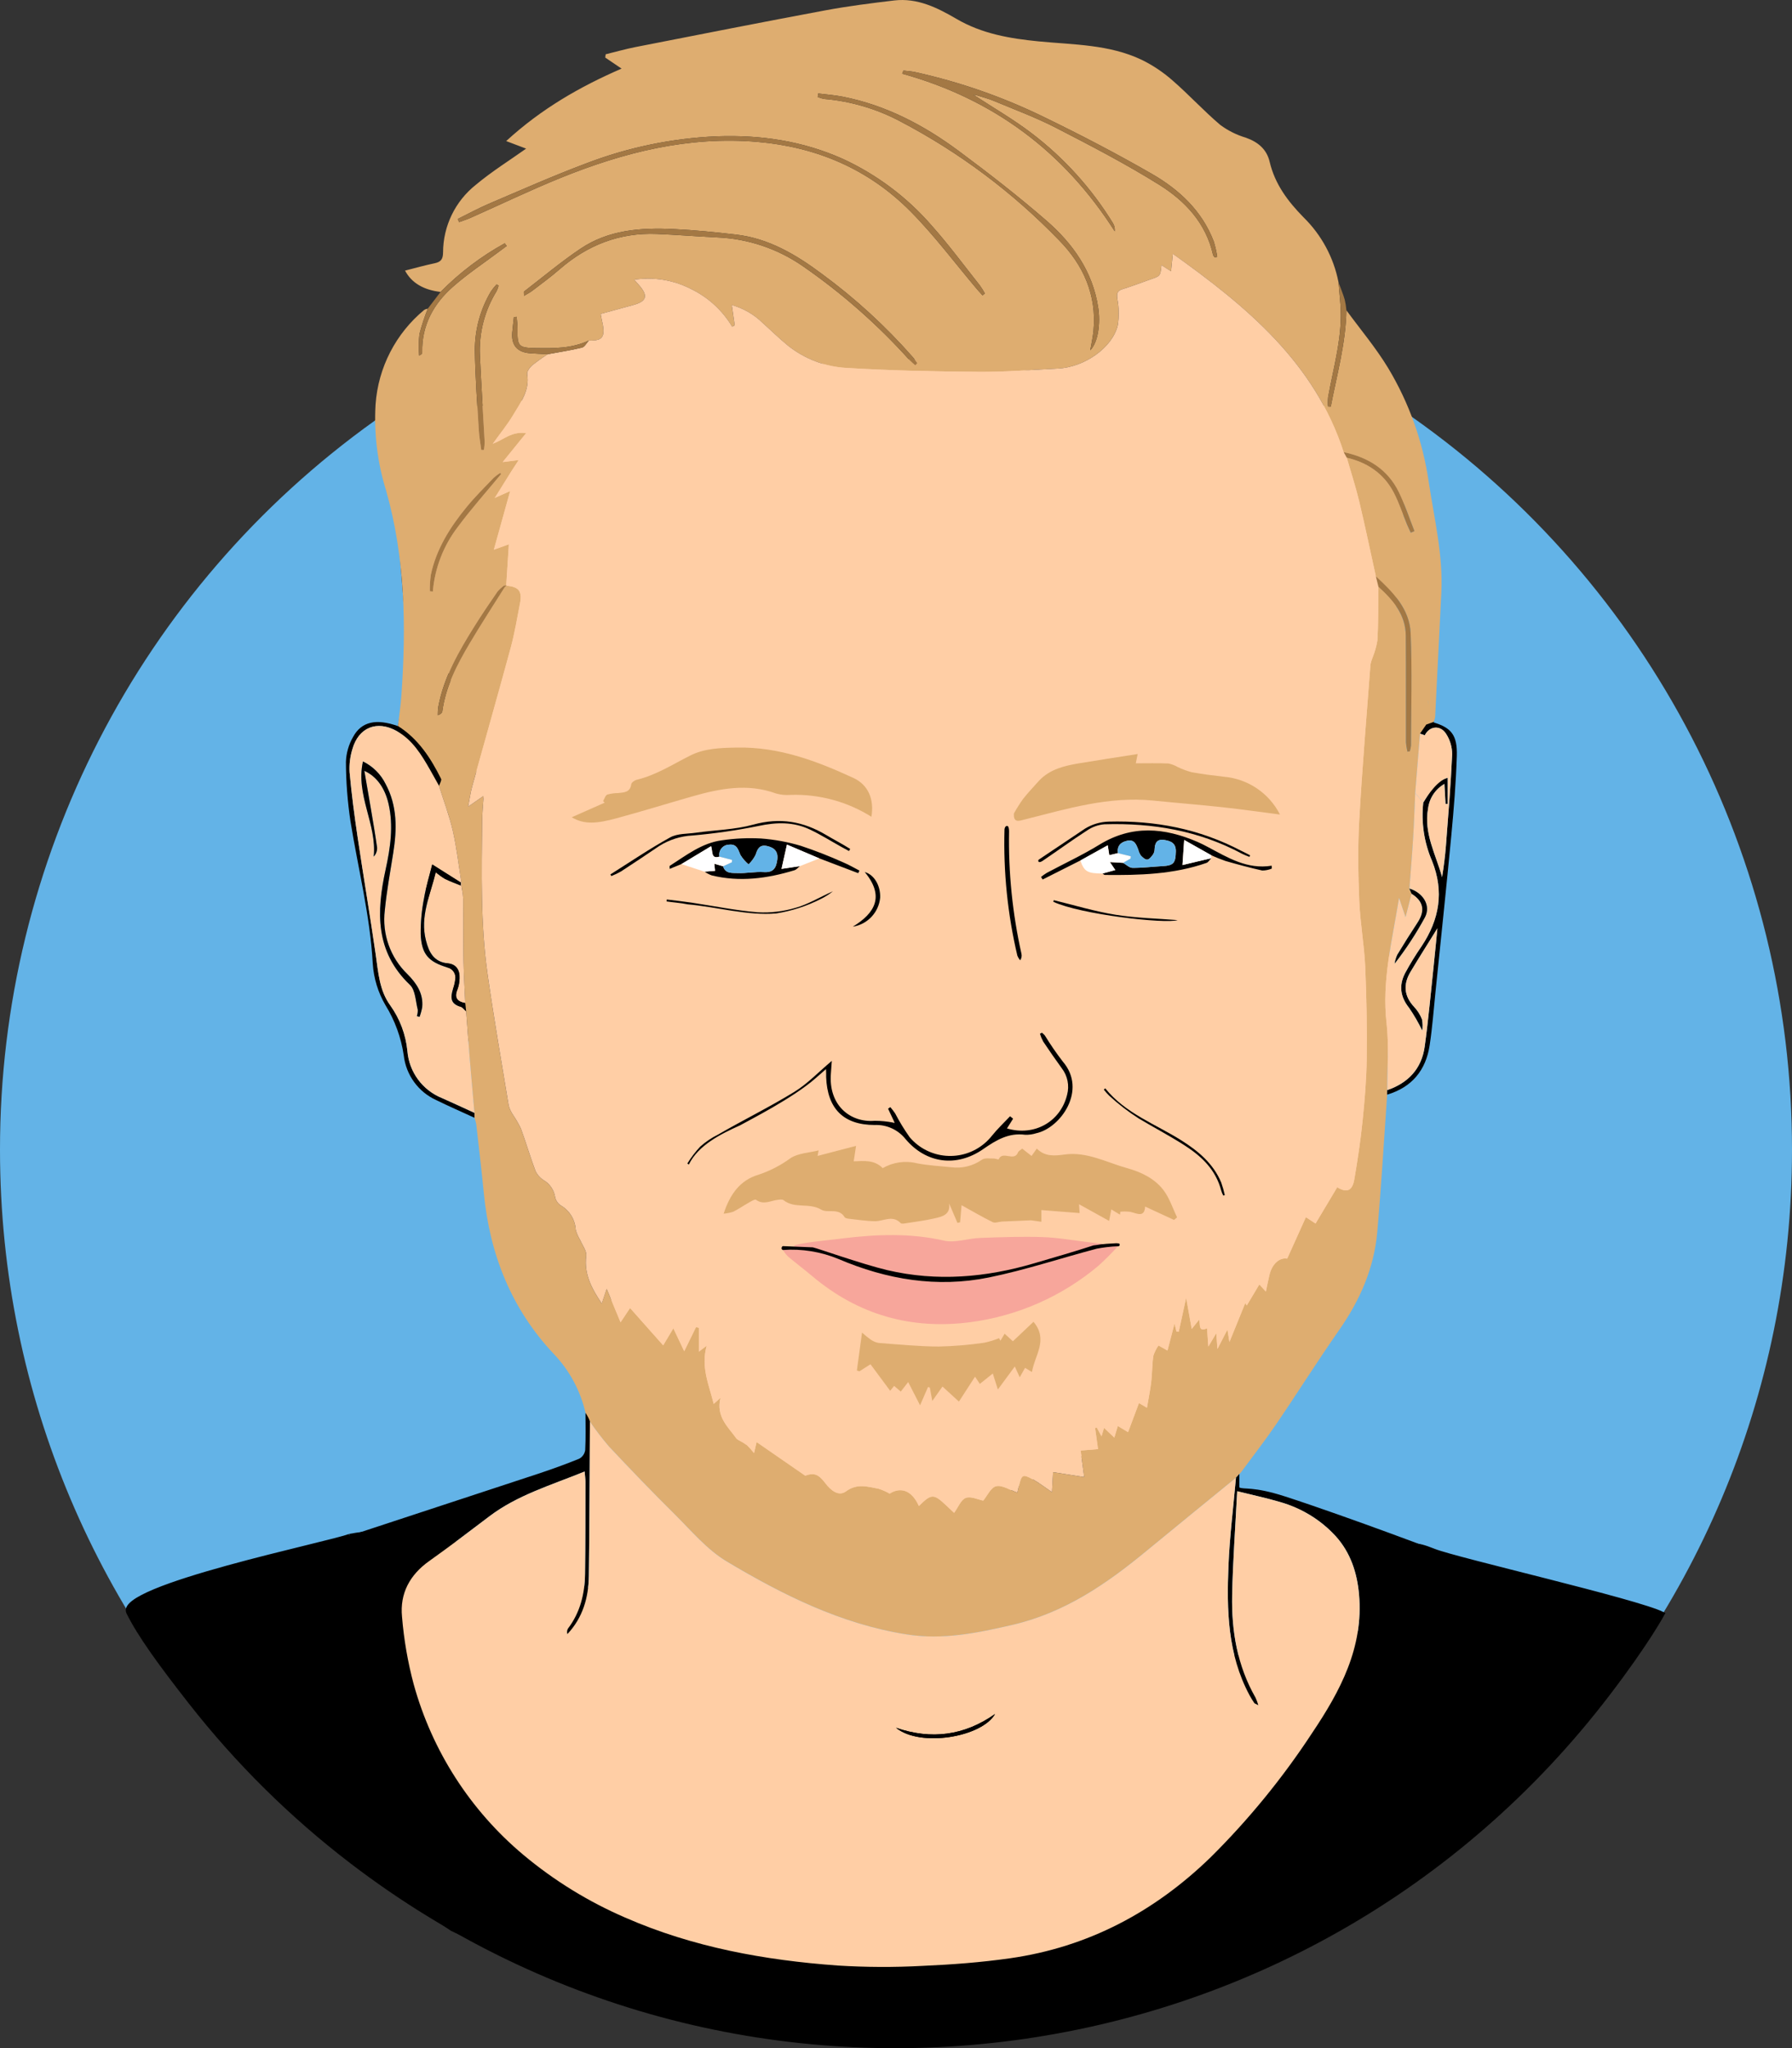 <?xml version="1.0" encoding="UTF-8"?><svg id="a" xmlns="http://www.w3.org/2000/svg" viewBox="0 0 460.052 525.612"><rect x="0" y="0" width="460.052" height="525.612" fill="#333333" stroke="none"/><defs><style>.f{stroke:#000;stroke-miterlimit:10;}.g{fill:#f7a69b;}.h{fill:#fff;}.i{fill:#ffcea5;}.j{fill:#dead70;}.k{fill:#a37844;}.l{fill:#63b3e7;}.m{fill:#4b3f99;}</style></defs><g id="b"><path class="l" d="m0,295.074c-.056-74.284,35.81-144.01,96.273-187.164,3.486,12.585,5.724,25.484,6.68,38.508.927,12.253,2.352,22.702-.789,39.915-3.186,17.459,48.031,217.545,101.604,209.296,46.283-7.126,71.59,21.397,133.121-65.815,2.328-3.3,9.408-10.181,11.149-18.242,12.188-56.427,6.453-210.222,14.432-204.593,61.225,43.059,97.636,113.244,97.582,188.094,0,127.04-102.986,230.026-230.026,230.026C102.986,525.1 0,422.114 0,295.074Z"/></g><g id="c"><path class="f" d="m89.73,394.125c38.725-7.201,60.581,32.785,187.621,32.785,127.04,0,69.178-37.618,90.807-28.966,5.716,2.287,52.098,12.874,58.713,16.206,0,0-3.906,7.329-14.101,20.644-77.181,100.926-221.566,120.176-322.493,42.994-15.474-11.833-29.382-25.584-41.391-40.922-7.657-9.768-13.123-17.281-15.968-23.067-3.201-6.51,52.315-17.792,56.811-19.674"/></g><g id="d"><path class="i" d="m356.143,211.685c0,34.364,3.721,68.649-6.748,92.793-12.731,29.361-19.433,59.949-40.473,59.949-20.324,0-69.263,28.83-69.263,28.83,0,0-78.399,5.939-78.399-29.846,0-38.077-64.986-255.501-64.986-255.501,0,0,113.928-15.891,133.099-15.891,16.85,0,133.099,14.96,133.099,14.96,0,0-6.328,62.019-6.328,104.705Z"/></g><g id="e"><path class="j" d="m363.319,203.473c-.173,3.904-.287,7.594-.513,11.277-.273,4.432-.642,8.858-.97,13.286.183.433.366.867.549,1.3-.476,1.851-.952,3.702-1.547,6.017-.585-1.726-1.026-3.03-1.664-4.914-1.804,11.093-4.449,21.344-3.209,32.108.653,5.665.158,11.463.182,17.201-.009.388-.019.775-.029,1.163-.831,11.756-1.506,23.525-2.541,35.262-.817,9.264-4.45,17.51-9.777,25.134-5.565,7.965-10.735,16.205-16.208,24.236-2.87,4.211-6.018,8.231-9.04,12.338-.136.137-.272.275-.408.412l.037-.038c-.292.322-.584.645-.876.967-7.656,6.255-15.336,12.482-22.963,18.773-10.293,8.49-21.004,15.877-34.451,18.994-9.056,2.099-17.902,3.903-27.162,2.437-16.811-2.662-31.765-10.135-46.12-18.695-5.148-3.07-9.224-8.015-13.579-12.318-5.68-5.612-11.209-11.381-16.68-17.199-1.745-2.042-3.381-4.174-4.902-6.387-.116-.632-.701-.72-.817-1.352-.192-.148.08-.375-.112-.523l-.208-.397c-1.31-5.691-4.134-10.923-8.173-15.14-10.877-11.548-16.382-25.497-17.921-41.156-.584-5.944-1.286-11.878-1.959-17.813-.107-.547-.261-1.083-.459-1.604 0-.42.001-.84.001-1.26-.404-4.66-.825-9.319-1.208-13.981-.33-4.018-.615-8.039-.921-12.058,0,0-1.027-1.449-.672-1.545-.43-.613.446-.581.446-.581-.156-3.584-.392-7.166-.451-10.751-.088-5.353-.025-10.708-.088-16.061-.081-1.108-.235-2.209-.462-3.296l.028-.728c-.718-4.458-1.216-8.966-2.219-13.358-.897-3.927-2.349-7.727-3.557-11.582.185-.604.709-1.377.505-1.788-2.651-5.333-5.851-10.248-11.04-13.521.3-2.605.7-5.202.885-7.815,1.257-17.769.992-35.408-3.958-52.738-2.2-7.119-3.104-14.575-2.669-22.013.671-9.458,5.194-18.225,12.51-24.255.276-.153.577-.255.89-.301-.854,2.138-1.57,4.329-2.145,6.558-.2,1.816-.223,3.648-.07,5.469.65-.252.797-.537.791-.818-.156-6.893,2.885-12.413,7.841-16.795,3.807-3.367,8.094-6.191,12.168-9.255.559-.42,1.122-.835,1.683-1.252l-.51-.68c-6.061,3.346-11.609,7.548-16.47,12.478-4.306-.495-7.438-2.283-9.12-5.472,2.595-.655,5.085-1.368,7.615-1.892,1.622-.336,2.126-1.078,2.144-2.767.014-6.749,3.096-13.126,8.376-17.331,4.18-3.491,8.848-6.398,12.948-9.314-1.169-.443-2.865-1.085-5.121-1.94,9.063-8.307,18.947-13.963,29.62-18.593l-4.191-2.835.109-.839c2.561-.626,5.102-1.355,7.687-1.862,16.198-3.174,32.393-6.374,48.619-9.4,5.871-1.095,11.814-1.844,17.748-2.551,5.971-.711,11.108,1.864,16.035,4.741,6.532,3.814,13.702,5.035,21.058,5.756,8.945.877,18.109.755,26.456,4.731,2.857,1.399,5.514,3.173,7.902,5.275,4.216,3.655,8.005,7.806,12.257,11.414,1.988,1.478,4.22,2.594,6.595,3.297,3.113,1.108,5.343,2.949,6.104,6.178,1.354,5.743,4.654,10.142,8.73,14.286,4.596,4.512,7.716,10.311,8.948,16.633.162,1.87.337,3.74.483,5.611.639,8.175-1.728,15.952-3.148,23.856-.08.84-.087,1.686-.02,2.527l.674.03c1.587-8.233,3.875-16.343,4.041-24.826,3.607,4.935,7.588,9.644,10.738,14.856,5.363,8.93,8.893,18.839,10.386,29.148,1.42,9.445,3.722,18.795,3.243,28.459-.528,10.646-1.057,21.291-1.589,31.937-.085.468-.229.924-.427,1.357.005-.004-.174-.04-.174-.04l-1.309-5.628c-.123.02,1.605,5.649,1.483,5.669.41,2.118.537-1.159-.777.683-.535.775-2.143,1.415-2.679,2.19m-234.996-37.558l.464-.4c3.17.281,4.077,1.397,3.477,4.531-.735,3.839-1.387,7.709-2.408,11.475-3.217,11.871-6.602,23.696-9.887,35.548-.411,1.482-.61,3.023-1.033,5.173l3.991-2.787c-.15,2.38-.374,4.436-.393,6.494-.124,13.177-.451,26.378,1.427,39.467,1.607,11.201,3.548,22.353,5.395,33.519.23.839.598,1.634,1.087,2.353.768,1.124,1.45,2.305,2.04,3.531,1.319,3.589,2.386,7.271,3.729,10.851.455.972,1.173,1.797,2.072,2.382,1.61.928,2.711,2.536,2.994,4.372.18.876.702,1.645,1.451,2.135,2.256,1.306,3.699,3.664,3.835,6.267.261.929.649,1.817,1.154,2.639.567,1.345,1.701,2.782,1.539,4.044-.61,4.755,1.484,8.47,3.997,12.244l1.259-3.773c1.286,3.086,2.373,5.696,3.567,8.563.873-1.311,1.543-2.317,2.438-3.661,2.99,3.369,5.701,6.422,8.501,9.576.95-1.587,1.722-2.875,2.616-4.368l2.788,5.882c1.169-2.391,2.1-4.294,3.031-6.197l.727.199v6.115c.803-.614,1.232-.942,2.01-1.538-1.533,5.511.591,10.027,1.803,14.938l1.733-1.546c-1.19,4.904,1.996,7.452,4.125,10.468.211.207.458.371.731.485.694.354,1.359.763,1.988,1.221.638.626,1.232,1.296,1.776,2.006l.659-2.842c4.209,2.91,8.222,5.683,12.475,8.623,2.295-.795,3.372-.437,5.209,1.98,1.348,1.774,3.365,3.45,5.264,2.047,2.88-2.126,5.559-1.192,8.374-.669.987.311,1.937.732,2.831,1.254,2.457-1.557,5.461-1.34,7.514,3.176,3.206-3.179,3.779-3.194,6.986-.176.791.744,1.579,1.491,2.05,1.935,1.066-1.457,1.764-3.383,3.005-3.842,1.304-.482,3.128.44,4.474.7,1.002-1.199,1.954-3.392,3.326-3.698,1.564-.348,3.502.987,5.421,1.639.187-.767.331-1.371.48-1.973.646-2.611.94-2.819,3.368-1.498,1.76.957,3.353,2.221,5.053,3.371.088-1.616.178-3.258.281-5.139,2.735.428,5.2.814,7.981,1.249-.32-2.424-.596-4.512-.899-6.802,1.562-.128,2.957-.242,4.461-.366-.265-1.9-.51-3.654-.754-5.408l.436-.12c.35.649.699,1.299,1.21,2.247.252-.839.401-1.336.652-2.171.96.911,1.784,1.693,2.638,2.503.268-.898.567-1.897.894-2.991.842.51,1.437.869,2.631,1.592.978-2.611,1.869-4.992,2.799-7.477.427.253.909.537,2.054,1.215.422-2.508.855-4.572,1.097-6.657.257-2.214.219-4.467.543-6.668.301-.95.749-1.847,1.328-2.659.717.406,1.434.811,2.302,1.302.578-2.213,1.144-4.381,1.803-6.907l.507,2.039.58.039c.671-3.067,1.341-6.135,1.902-8.7.393,2.193.873,4.87,1.431,7.987.838-1.045,1.297-1.618,1.934-2.413.257,1.432-.227,3.257,1.993,2.246.114,1.549.212,2.886.343,4.679.78-1.308,1.26-2.114,2.036-3.416.116,1.569.183,2.478.298,4.04,1.007-1.953,1.724-3.345,2.557-4.962.172,1.049.289,1.763.52,3.175,1.514-3.724,2.753-6.773,4.047-9.957.33.46.496.691.413.575.982-1.646,2.034-3.41,3.216-5.391.733.798,1.097,1.193,1.678,1.825.363-1.695.616-3.023.936-4.335.693-2.838,2.641-4.468,4.534-4.107,1.601-3.548,3.178-7.043,4.803-10.644l2.482,1.628c1.909-3.194,3.736-6.251,5.561-9.305,2.469,1.501,3.881.929,4.387-2.011.851-4.947,1.599-9.922,2.112-14.913.545-5.312,1.008-10.655,1.072-15.989.094-7.884-.034-15.769-.382-23.656-.254-5.645-1.297-11.256-1.527-16.901-.28-6.867-.398-13.771-.014-20.627.748-13.373,1.889-26.723,2.891-40.082.104-.545.264-1.077.478-1.589.616-1.498,1.057-3.061,1.315-4.66.234-4.542.189-9.099.253-13.65,3.726,3.387,6.969,7.095,7.013,12.493.074,9.111.011,18.224.039,27.336.063.827.191,1.647.381,2.454l.611-.061c.16-.493.267-1.002.321-1.518.016-9.592.297-19.195-.099-28.771-.259-6.267-4.536-10.621-8.935-14.646-1.417-6.423-2.752-12.865-4.282-19.26-.9-3.761-2.111-7.448-3.183-11.168,5.312,1.245,9.518,4.076,12.06,8.953,1.354,2.599,2.267,5.428,3.393,8.147.299.722.647,1.424.973,2.135l.947-.402c-1.321-3.346-2.432-6.795-4.009-10.016-2.867-5.855-7.904-8.945-14.156-10.243-7.464-22.992-24.858-37.358-43.867-50.915-.18,1.77-.308,3.035-.457,4.5-1.008-.65-1.691-1.091-2.461-1.588-.273,2.804-.278,2.79-2.746,3.644-2.417.836-4.799,1.781-7.242,2.529-1.405.43-1.51,1.118-1.345,2.469.433,2.254.47,4.566.109,6.833-1.389,5.758-8.589,10.754-15.363,11.076-6.693.318-13.39.89-20.081.842-11.332-.082-22.678-.307-33.986-.99-5.568-.269-10.91-2.289-15.263-5.772-2.228-1.81-4.276-3.841-6.42-5.755-2.223-2.194-4.966-3.788-7.973-4.632.28,1.946.517,3.59.754,5.233l-.653.318c-2.515-4.2-6.208-7.57-10.62-9.692-4.48-2.29-9.565-3.116-14.54-2.36.524.587.833.934,1.142,1.28,2.538,2.846,2.131,4.283-1.469,5.25-2.984.801-5.962,1.625-8.279,2.258.282,1.844.911,3.504.675,5.031-.289,1.868-2.15,1.81-3.702,1.793-4.313,2.045-8.91,2.022-13.537,1.943-4.514-.077-4.845-.377-4.775-4.948.016-1.026-.145-2.055-.225-3.082l-.7.075c-.142,1.312-.308,2.623-.422,3.938-.285,3.279,1.288,5.104,4.606,5.341,1.502.108,3.007.165,4.511.245-1.385.877-2.721,1.828-4.003,2.85-.637.555-1.393,1.595-1.282,2.285.674,4.162-1.677,7.244-3.577,10.429-1.523,2.552-3.43,4.874-5.166,7.299l-.07.215.124-.162c2.59-.949,4.753-3.201,8.414-2.658-2.178,2.689-4.101,5.063-6.025,7.438l-.114.106.093-.126c1.177-.146,2.354-.291,4.134-.512-.901,1.387-1.454,2.214-1.983,3.058-1.369,2.185-2.732,4.373-4.089,6.566l-.077.202.119-.159c1.18-.525,2.36-1.05,3.847-1.712-1.42,5.103-2.743,9.857-4.188,15.048,1.638-.588,2.681-.963,3.852-1.383-.242,3.773-.46,7.164-.677,10.556l-.576.038c-.616.45-1.179.969-1.678,1.547-1.991,2.894-3.976,5.796-5.837,8.774-4.072,6.512-7.932,13.134-9.352,20.839-.086.7-.128,1.406-.124,2.111.763-.269,1.113-.621,1.166-1.013.861-6.407,3.799-11.992,7.015-17.429,2.879-4.868,5.978-9.606,8.98-14.402ZM250.558,24.401c1.518.486,3.082.863,4.547,1.476,5.38,2.252,10.881,4.286,16.054,6.95,8.944,4.605,17.902,9.26,26.427,14.579,6.656,4.152,12.011,9.838,13.828,17.977.056.251.3.459.456.688l.628-.182c-.203-1.327-.502-2.638-.896-3.922-3.007-7.86-8.88-13.311-15.894-17.346-9.064-5.215-18.363-10.062-27.775-14.623-10.5-5.121-21.571-8.979-32.98-11.492-.989-.216-2.015-.263-3.024-.389l-.309.794c23.39,6.492,41.523,20.004,54.564,40.449.075-.731-.091-1.467-.471-2.096-5.494-8.952-12.607-16.802-20.974-23.151-4.557-3.469-9.561-6.35-14.363-9.497l-.513-.314.695.1Zm-133.045,31.795l.347.8c.97-.355,1.964-.657,2.906-1.075,7.742-3.437,15.382-7.126,23.23-10.301,16.144-6.53,32.73-10.724,50.418-9.211,15.277,1.307,28.568,6.998,39.316,17.819,6.166,6.208,11.434,13.309,17.109,20.005.451.532.928,1.042,1.394,1.563l.609-.487c-.392-.718-.826-1.412-1.3-2.079-4.075-5.125-7.966-10.417-12.319-15.296-6.309-7.277-14.096-13.126-22.843-17.157-10.243-4.587-21-6.193-32.204-5.805-11.595.48-23.034,2.853-33.863,7.027-8.372,3.141-16.56,6.78-24.792,10.286-2.73,1.162-5.342,2.599-8.008,3.91Zm117.465,37.56l.531-.563c-.369-.491-.711-1.006-1.112-1.47-7.013-7.994-14.879-15.196-23.458-21.48-6.606-4.92-13.591-9.068-21.972-10.043-5.305-.617-10.632-1.152-15.964-1.413-8.398-.412-16.733.171-23.964,5.031-5.025,3.377-9.686,7.294-14.494,10.991-.105.081-.013.419-.013,1.107.859-.52,1.529-.846,2.108-1.29,2.343-1.799,4.745-3.534,6.968-5.474,7.183-6.268,15.454-9.498,25.022-9.112,5.18.209,10.35.641,15.528.886,7.868.331,15.48,2.889,21.951,7.377,10.068,6.957,19.283,15.073,27.457,24.181.448.448.92.873,1.412,1.273v-0Zm44.92-3.857c2.064-2.149,2.647-6.943,2.04-10.95-1.407-9.291-6.534-16.469-13.348-22.374-7.231-6.267-14.813-12.157-22.503-17.858-8.927-6.618-18.67-11.727-29.719-13.9-2.076-.408-4.203-.56-6.306-.829l-.136.902c.528.227,1.08.395,1.646.499,6.868.583,13.546,2.556,19.629,5.798,15.099,7.917,28.833,18.2,40.681,30.459,6.206,6.3,9.709,14.036,8.845,23.213-.159,1.691-.547,3.361-.829,5.04v-0Zm-156.352,25.585l.689-.006c.116-.691.18-1.39.192-2.09-.398-7.407-.9-14.808-1.224-22.218-.262-5.792,1.232-11.527,4.286-16.455.219-.454.392-.929.517-1.418l-.511-.317c-.54.571-1.033,1.184-1.474,1.835-2.705,4.567-4.126,9.779-4.114,15.087.089,6.854.62,13.704,1.016,20.553.097,1.683.41,3.353.623,5.03Zm5.087,6.181l-.189-.324c-.607.375-1.179.802-1.712,1.276-2.311,2.421-4.708,4.779-6.831,7.359-4.29,5.213-7.901,10.843-9.311,17.587-.188,1.378-.271,2.769-.248,4.16l.78.091c.496-5.985,2.693-11.703,6.331-16.48,3.49-4.731,7.436-9.126,11.181-13.668Z"/><path d="m368.158,397.945c.079.757.254,1.501.52,2.214,3.337,6.558,4.598,13.977,3.616,21.269-1.152,10.121-4.994,19.748-11.126,27.881-5.835,7.826-11.944,15.456-18.139,23.003-7.982,9.724-16.375,19.052-26.151,27.089-9.354,7.771-20.049,13.767-31.559,17.692-8.601,2.989-17.535,4.914-26.604,5.73-8.135.679-20.454,3.185-28.688,2.277,0,0-13.089-.12-21.38-.981-7.162-.744-14.476-1.747-21.561-3.021-9.178-1.651-45.634-13.672-45.634-13.672l-25.713-11.955-21.01-14.349c-8.099-10.765-10.085-25.777-10.789-39.134-.256-4.833-.247-9.676.026-14.509.257-4.751.803-9.482,1.635-14.166,1.163-6.434,2.734-12.795,4.13-19.187,16.109-5.292,32.217-10.589,48.323-15.891,3.59-1.187,7.155-2.471,10.654-3.9.82-.451,1.385-1.258,1.529-2.183.173-3.191.074-6.396.076-9.596l.163.278c.208.306.396.625.56.956.179.328.318.677.414,1.038-.082,13.194-.099,26.389-.276,39.582-.075,5.558-1.547,10.722-5.512,14.935-.151-.465-.101-.972.139-1.398,3.169-4.164,4.325-8.971,4.394-14.069.106-7.837.089-15.676.106-23.514.002-.816-.123-1.633-.211-2.736-8.627,3.521-17.259,6.029-24.514,11.545-5.093,3.872-10.196,7.736-15.409,11.442-4.97,3.533-7.542,8.312-6.957,14.276.475,5.85,1.477,11.646,2.993,17.317,4.727,17.125,14.556,32.405,28.178,43.808,7.898,6.602,16.711,12.025,26.164,16.1,17.374,7.599,35.763,10.925,54.527,12.286,7.224.447,14.468.478,21.696.091,7.539-.326,15.101-.891,22.567-1.958,20.009-2.859,37.012-11.882,51.465-25.908,9.778-9.695,18.512-20.388,26.06-31.905,7.196-10.715,13.235-21.914,12.041-35.528-.49-5.59-2.195-10.756-5.957-14.933-2.631-2.906-5.814-5.258-9.365-6.92-1.626-.768-3.31-1.407-5.036-1.913-3.478-1.025-7.036-1.776-10.929-2.743-.471,9.35-1.111,17.992-1.288,26.644-.188,9.22,1.321,18.158,5.997,26.325.286.628.528,1.274.724,1.936-.665-.349-.94-.403-1.049-.567-.443-.663-.866-1.344-1.242-2.046-5.6-10.445-5.849-21.808-5.375-33.198.314-7.532,1.262-15.038,1.926-22.556.292-.322.584-.645.876-.967v3.457c1.129.583,3.526-.339,11.694,2.301,16.102,5.206,42.701,15.294,42.701,15.294"/><path d="m365.387,205.973c.403-.663.806-1.327,1.21-1.99,1.181-1.99,2.526-3.778,5.062-4.368v6.704l-.549-.003c-.091-1.623-.183-3.246-.289-5.14-2.311,1.32-3.865,3.651-4.197,6.291-1.165,6.363,2.013,11.828,3.594,17.627.443-2.727.79-5.419.996-8.121.592-7.789,1.246-15.578,1.594-23.379.005-1.898-.55-3.755-1.597-5.338-1.508-2.298-4.288-1.912-5.431.439l-1.224-.435c.535-.775,1.07-1.55,1.606-2.326.559-.197,1.118-.393,1.677-.588.838-.293.178.036.174.04,4.588,1.366,6.161,3.266,5.987,8.661-.218,6.781-.768,13.56-1.407,20.317-1.266,13.365-2.686,26.716-4.055,40.071-.472,4.61-.815,9.242-1.51,13.819-.976,6.418-4.569,10.767-10.907,12.656.01-.388.019-.775.029-1.163,5.39-1.84,8.824-5.511,9.607-11.165.964-6.955,1.579-13.959,2.327-20.944.322-3.003.6-6.011.938-9.417-2.479,4.002-4.746,7.561-6.909,11.182-1.903,3.185-1.688,6.185.931,8.986.874.93,1.562,2.018,2.026,3.207.182.954.203,1.932.062,2.894-.973-2.026-2.1-3.975-3.371-5.829-2.285-2.842-2.655-5.794-1.043-8.915,1.287-2.388,2.706-4.703,4.25-6.934,4.565-6.841,5.812-14.015,2.691-21.838-2.046-4.719-2.828-9.889-2.269-15.002Z"/><path d="m102.164,186.333c5.188,3.273,8.389,8.188,11.04,13.521.204.411-.32,1.183-.505,1.788-.776-1.386-1.544-2.777-2.331-4.156-2.189-3.834-4.487-7.598-8.48-9.858-5.081-2.875-9.846-.979-11.422,4.641-.589,1.907-.832,3.904-.719,5.897.509,5.555,1.235,11.095,2.055,16.614,1.498,10.089,3.199,20.148,4.665,30.242.656,4.515.92,9.13,3.715,12.966,2.476,3.455,3.997,7.501,4.41,11.731.433,5.403,3.897,10.092,8.934,12.094,2.774,1.222,5.519,2.512,8.276,3.771-0.0.42-.001.84-.001,1.26-3.26-1.501-6.55-2.944-9.775-4.517-4.626-2.09-7.808-6.462-8.375-11.507-.674-4.571-2.275-8.956-4.705-12.886-1.887-3.235-2.999-6.863-3.247-10.6-.684-12.428-3.769-24.426-5.732-36.622-.756-5.041-1.143-10.13-1.158-15.227.083-2.228.705-4.402,1.814-6.336,2.143-4,5.988-4.796,11.542-2.815Z"/><path class="k" d="m113.108,74.914c4.862-4.929,10.409-9.132,16.47-12.478l.51.68c-.561.417-1.124.832-1.683,1.252-4.074,3.064-8.361,5.889-12.168,9.255-4.956,4.382-7.997,9.902-7.841,16.795.006.281-.141.566-.791.818-.153-1.821-.129-3.652.07-5.469.574-2.23,1.291-4.42,2.145-6.558,1.096-1.432,2.191-2.865,3.287-4.297Z"/><path class="k" d="m345.66,79.629c-.166,8.483-2.454,16.593-4.041,24.826l-.674-.03c-.067-.841-.06-1.687.02-2.527,1.42-7.904,3.787-15.681,3.148-23.856-.146-1.871-.321-3.741-.483-5.611.536,1.472,1.134,2.926,1.585,4.424.213.913.362,1.841.446,2.775Z"/><path class="m" d="m318.145,378.293c.136-.137.272-.275.408-.412-.136.137-.272.275-.408.412Z"/><path class="i" d="m129.047,118.592c1.923-2.374,3.846-4.749,6.024-7.438-3.661-.542-5.825,1.709-8.414,2.658l-.124.162.069-.216c1.737-2.424,3.644-4.747,5.167-7.298,1.901-3.185,4.252-6.267,3.577-10.429-.112-.689.645-1.729,1.282-2.285,1.282-1.022,2.618-1.973,4.003-2.85,2.932-.541,5.886-.987,8.779-1.69.694-.169,1.181-1.192,1.763-1.823,1.552.017,3.414.075,3.702-1.793.236-1.527-.392-3.187-.675-5.031,2.317-.633,5.295-1.457,8.279-2.258,3.6-.966,4.007-2.403,1.469-5.25-.309-.347-.618-.693-1.142-1.28,4.974-.756,10.06.07,14.54,2.36,4.412,2.121,8.105,5.491,10.62,9.692l.653-.318c-.237-1.643-.473-3.287-.754-5.233,3.007.844,5.75,2.438,7.973,4.632,2.144,1.914,4.192,3.945,6.42,5.755,4.353,3.483,9.694,5.503,15.263,5.772,11.309.683,22.654.908,33.986.99,6.691.048,13.388-.524,20.081-.842,6.774-.322,13.973-5.318,15.363-11.076.361-2.267.324-4.579-.109-6.833-.165-1.351-.06-2.039,1.345-2.469,2.443-.747,4.825-1.693,7.242-2.529,2.468-.854,2.472-.84,2.746-3.644.77.497,1.454.938,2.461,1.588.149-1.465.277-2.73.457-4.5,19.009,13.558,36.403,27.923,43.867,50.916.264.476.528.951.792,1.426,1.071,3.72,2.283,7.407,3.183,11.168,1.531,6.395,2.865,12.838,4.282,19.26.223.904.445,1.808.668,2.712-.064,4.551-.019,9.108-.253,13.65-.258,1.599-.7,3.162-1.315,4.66-.214.512-.374,1.044-.478,1.589-1.001,13.358-2.143,26.709-2.891,40.082-.384,6.856-.266,13.76.014,20.627.23,5.645,1.272,11.256,1.527,16.901.355,7.876.482,15.761.382,23.656-.063,5.335-.526,10.677-1.072,15.989-.512,4.992-1.261,9.966-2.112,14.913-.505,2.94-1.918,3.512-4.387,2.011-1.825,3.054-3.652,6.111-5.561,9.305l-2.482-1.628c-1.625,3.601-3.202,7.096-4.803,10.644-1.893-.361-3.841,1.269-4.534,4.107-.32,1.312-.573,2.64-.936,4.335-.581-.632-.944-1.027-1.678-1.825-1.182,1.982-2.234,3.745-3.216,5.391.083.116-.082-.114-.413-.575-1.294,3.183-2.534,6.233-4.047,9.957-.231-1.412-.348-2.126-.52-3.175-.833,1.617-1.55,3.008-2.557,4.962-.115-1.562-.182-2.471-.298-4.04-.776,1.302-1.257,2.108-2.036,3.416-.131-1.793-.229-3.13-.343-4.679-2.22,1.011-1.736-.814-1.993-2.246-.637.795-1.096,1.368-1.934,2.413-.559-3.117-1.038-5.794-1.431-7.987-.561,2.565-1.232,5.632-1.902,8.7l-.58-.039-.507-2.039c-.659,2.526-1.226,4.695-1.803,6.907-.868-.491-1.585-.897-2.302-1.302-.579.811-1.027,1.708-1.328,2.659-.323,2.202-.285,4.454-.543,6.668-.242,2.086-.675,4.149-1.097,6.657-1.145-.677-1.627-.962-2.054-1.215-.93,2.485-1.822,4.866-2.799,7.477-1.194-.722-1.789-1.082-2.631-1.592-.327,1.094-.625,2.094-.894,2.991-.854-.811-1.678-1.592-2.638-2.503-.251.835-.4,1.332-.652,2.171-.51-.948-.86-1.598-1.21-2.247l-.436.12c.245,1.754.489,3.509.754,5.408-1.503.123-2.899.238-4.461.366.303,2.29.578,4.378.899,6.802-2.781-.435-5.246-.821-7.981-1.249-.103,1.881-.192,3.524-.281,5.139-1.7-1.149-3.293-2.414-5.053-3.371-2.428-1.32-2.722-1.113-3.368,1.498-.149.602-.294,1.206-.48,1.973-1.919-.652-3.857-1.987-5.421-1.639-1.372.306-2.324,2.499-3.326,3.698-1.346-.26-3.17-1.182-4.474-.7-1.241.459-1.939,2.385-3.005,3.842-.47-.444-1.259-1.191-2.05-1.935-3.207-3.018-3.781-3.003-6.986.176-2.054-4.516-5.057-4.733-7.514-3.176-.894-.522-1.844-.943-2.831-1.254-2.815-.523-5.494-1.457-8.374.669-1.899,1.402-3.917-.273-5.264-2.047-1.836-2.417-2.913-2.774-5.209-1.98-4.253-2.94-8.266-5.713-12.475-8.623l-.659,2.842c-.544-.709-1.137-1.38-1.776-2.006-.63-.458-1.295-.867-1.988-1.221-.272-.114-.52-.278-.731-.485-2.129-3.017-5.315-5.565-4.125-10.468l-1.733,1.546c-1.212-4.911-3.335-9.426-1.803-14.938-.778.595-1.207.924-2.01,1.538v-6.115l-.727-.199c-.931,1.903-1.861,3.805-3.031,6.197l-2.788-5.882c-.894,1.493-1.665,2.781-2.616,4.368-2.801-3.155-5.511-6.208-8.501-9.576-.895,1.344-1.565,2.35-2.438,3.661-1.194-2.867-2.281-5.477-3.567-8.563l-1.259,3.773c-2.513-3.775-4.606-7.489-3.997-12.244.162-1.263-.972-2.699-1.539-4.044-.504-.822-.893-1.71-1.154-2.639-.136-2.603-1.579-4.961-3.835-6.267-.749-.49-1.271-1.258-1.451-2.135-.283-1.836-1.384-3.445-2.994-4.372-.9-.585-1.617-1.41-2.072-2.382-1.343-3.579-2.41-7.262-3.729-10.851-.59-1.227-1.272-2.407-2.04-3.531-.489-.719-.857-1.514-1.087-2.353-1.847-11.165-3.788-22.318-5.395-33.519-1.878-13.089-1.551-26.29-1.427-39.467.019-2.058.244-4.114.393-6.494l-3.991,2.787c.422-2.15.622-3.691,1.033-5.173,3.285-11.852,6.67-23.678,9.887-35.548,1.021-3.766,1.673-7.636,2.408-11.475.6-3.134-.307-4.25-3.477-4.532l-.058-.066c.218-3.391.436-6.782.678-10.555-1.171.421-2.214.795-3.852,1.383,1.445-5.192,2.768-9.945,4.188-15.048-1.488.662-2.668,1.187-3.847,1.712l-.119.159.076-.202c1.363-2.189,2.726-4.377,4.09-6.565.528-.843,1.082-1.671,1.983-3.058m41.773,103.685l5.94,1.949c.571.388,1.187.707,1.834.949,7.209,1.766,14.269.807,21.24-1.313.527-.16.938-.698,1.403-1.061l5.011-1.982c3.32,1.262,6.641,2.524,9.961,3.786l.317-.659c-1.362-.699-2.683-1.494-4.093-2.078-3.567-1.609-7.215-3.034-10.927-4.27-3.34-1.002-6.779-1.635-10.256-1.89-3.354-.182-6.717-.027-10.04.463-5.146.68-9.175,3.871-13.395,6.566-.07.044-.009.293-.009.764,1.073-.435,2.043-.829,3.014-1.224l-0-0Zm108.132,2.421c.196.127.39.363.587.365,8.825.094,17.616-.135,26.075-3.086.492-.172.826-.795,1.233-1.209l-.029-.783c1.209.568,2.448,1.069,3.712,1.501,3.114.895,6.247,1.74,9.409,2.443.841-.004,1.673-.172,2.449-.495l-.017-.743c-6.312,1.029-11.307-2.103-16.435-4.822-.846-.449-1.701-.888-2.579-1.268-8.51-3.68-16.87-4.43-25.221.694-4.35,2.67-9.012,4.832-13.522,7.243-.512.314-1.003.661-1.47,1.039l.413.66c3.227-1.626,6.454-3.253,9.682-4.879.993,2.846,1.819,3.329,5.714,3.342l-0-0Zm-106.604,74.412l29.513-54.613c3.282.003,24.349,45.795,26.497,48.341,5.313,6.297,13.133,7.308,19.94,2.579,3.293-2.287,6.544-4.259,10.789-3.677.961.028,1.921-.105,2.838-.395,6.238-1.347,13.127-11.046,6.823-18.378-1.655-2.148-3.193-4.382-4.61-6.693-.226-.268-.478-.512-.753-.729l-.516.273c.208.685.483,1.347.823,1.977,1.554,2.322,3.14,4.624,4.785,6.882,1.489,1.931,1.993,4.446,1.364,6.802-1.68,6.901-8.406,10.722-15.437,8.633.537-.855,1.054-1.679,1.572-2.502l-.779-.623c-1.553,1.655-3.221,3.218-4.64,4.981-4.666,5.926-13.254,6.948-19.18,2.282-.71-.559-1.363-1.188-1.949-1.876-1.382-1.951-2.629-3.994-3.731-6.115-.384-.56-.798-1.099-1.241-1.615l-.577.406c.521,1.105,1.042,2.209,1.563,3.314-.086.08-.168.162-.248.247-1.565-.303-3.154-.458-4.748-.465-6.246.53-11.946-3.96-11.24-12.241.081-.954.139-1.91.226-3.129-3.442,2.893-6.243,5.874-9.606,7.941-6.374,3.918-13.124,7.219-19.604,10.973m25.361-14.035l-15.3,44.898c2.2-.414,4.399-.827,6.599-1.241.369.596.801,1.15,1.289,1.653,2.075,1.739,4.24,3.371,6.312,5.113,11.783,9.904,25.363,13.732,40.541,11.753,12.106-1.59,23.505-6.61,32.852-14.467,1.754-1.584,3.426-3.255,5.01-5.009m-6.28-.602c-.422-.198-.864-.35-1.318-.454-3.95-.477-7.895-1.182-11.858-1.309-5.333-.171-10.683.029-16.02.228-3.075.115-6.318,1.334-9.173.683-9.3-2.121-18.517-1.554-27.794-.35m48.562-107.736c10.809-2.727,21.536-5.992,32.92-4.842,5.944.6,11.902,1.068,17.841,1.714,4.947.538,9.875,1.248,14.724,1.87-2.793-5.489-8.215-9.152-14.35-9.694-2.769-.317-5.541-.663-8.282-1.159-1.214-.318-2.394-.75-3.527-1.29-.756-.438-1.575-.759-2.427-.952-2.765-.121-5.539-.046-8.428-.046.089-.441.217-1.072.484-2.386-5.316.838-10.253,1.577-15.174,2.405-3.725.627-7.369,1.512-10.119,4.409m-5.602,44.913c.179.44.426.849.73,1.213.337-.487.457-1.093.329-1.672-2.357-10.53-3.422-21.307-3.172-32.095m-48.91,82.549c-2.432.617-5.233.679-7.205,1.99-2.493,1.822-5.252,3.248-8.18,4.23-4.77,1.403-7.343,4.987-8.995,10.009.846-.068,1.682-.236,2.488-.502,1.35-.68,2.6-1.554,3.922-2.295.612-.343,1.603-.98,1.896-.766,1.972,1.444,3.829.18,5.725-.003.453-.044,1.064-.133,1.356.103,2.821,2.279,6.571.567,9.666,2.43,1.637.986,4.524-.569,6.025,1.956.155.26.72.343,1.108.386,2.212.243,4.426.598,6.642.624,2.225.026,4.541-1.683,6.637.498.198.206.781.114,1.169.053,2.508-.395,5.038-.701,7.506-1.272,1.941-.449,4.145-.911,3.755-3.827.711,1.663,1.423,3.325,2.134,4.988l.678-.168c.122-1.421.244-2.842.376-4.377,2.826,1.563,5.355,3.053,7.981,4.345.607.299,1.546-.076,2.331-.142l.055-.227c1.513.336,2.804-2.39,4.334-2.274.499.038,1.284,2.518,1.821,2.049l.127-.129c.387.087.771.195,1.162.255.888.137,1.78.251,2.67.374v-3c3.134.245,6.439.504,9.829.769-.032-.462-.091-1.327-.156-2.271l7.723,4.278c.263-1.373.401-2.096.564-2.948.89.537,1.561.941,2.232,1.346l.09-.754c.847-.084,1.7-.073,2.544.032,1.748.409,3.661,1.553,3.817-1.352,2.559,1.183,4.991,2.306,7.423,3.43l.784-.665c-1.149-2.363-1.956-4.99-3.527-7.026-2.291-2.97-5.687-4.593-9.298-5.597-5.27-1.466-10.304-4.276-15.986-3.51-2.656.358-5.057.611-7.209-1.507l-1.346,1.887-2.4-1.888c-.422.372-.934.61-1.083.99-.977,2.495-3.987-.626-4.983,1.812-.358-.103-.721-.186-1.089-.249-1.075.03-2.416-.244-3.171.287-2.31,1.629-5.152,2.322-7.952,1.938-2.93-.311-5.897-.444-8.776-1.014-2.972-.727-6.109-.281-8.76,1.246-2.185-2.207-4.821-1.831-7.439-1.749.188-1.25.353-2.34.597-3.96-3.64.95-6.734,1.758-9.871,2.577.067-.364.163-.886.259-1.408m13.554-85.627c.766-4.524-.84-8.219-4.621-9.962-9.467-4.366-19.064-7.993-29.847-7.797-4.244.077-8.319.175-12.056,2.054-4.504,2.266-8.757,5.026-13.75,6.22-.545.13-1.33.712-1.39,1.165-.279,2.103-1.846,2.056-3.321,2.235-.949.005-1.894.135-2.809.387-.506.213-.732,1.092-1.084,1.672l.401.412c-2.73,1.21-5.46,2.419-8.456,3.746,3.247,1.949,6.563,1.593,11.521.251,6.473-1.752,12.884-3.734,19.332-5.579,7.136-2.042,14.288-3.459,21.622-.77,1.231.342,2.513.46,3.786.35,7.295-.22,14.491,1.734,20.672,5.615l0.0 0Zm-3.726,142.097l.656.214c.854-.546,1.708-1.092,2.836-1.814l5.05,6.813c.322-.396.686-.844,1.021-1.256.634.542,1.151.984,1.706,1.458.668-.86,1.219-1.57,1.901-2.448,1.047,2.049,1.952,3.819,3.048,5.964.844-1.936,1.446-3.316,2.048-4.697l.46.148c.19,1.03.38,2.06.634,3.441,1.059-1.496,1.856-2.623,2.618-3.701l4.217,3.86,4.136-6.39c.502.755.852,1.28,1.23,1.849,1.171-.936,2.198-1.756,3.331-2.661.437,1.375.781,2.461,1.302,4.101,1.609-2.184,2.884-3.916,4.348-5.903l1.263,2.762c.539-.951.95-1.675,1.371-2.418.634.384,1.108.67,1.77,1.071.707-4.35,4.278-8.244.395-12.886l-5.291,4.997-2.118-1.938c-.373.619-.729,1.21-1.085,1.801l-.351-.655c-1.25.513-2.546.908-3.87,1.18-3.869.555-7.768.877-11.676.965-5.127-.032-10.252-.536-15.372-.921-.76-.143-1.478-.455-2.101-.911-.754-.54-1.474-1.126-2.157-1.753-.496,3.649-.908,6.689-1.321,9.729Zm-48.077-137.194l40.486-.731-55.44,11.044c.852-.338,1.68-.733,2.478-1.184,3.284-2.138,6.547-4.309,9.788-6.512,2.568-1.625,5.512-2.56,8.547-2.712,5.713-.499,11.393-1.319,17.014-2.456,4.56-.967,8.897-1.079,13.105.906,2.809,1.325,5.456,2.993,8.177,4.505.627.349,1.261.686,1.892,1.029m49.699,2.531c3.835-2.592,7.574-5.331,11.465-7.834,1.306-.888,2.82-1.425,4.394-1.556,12.407-.388,24.331,1.641,35.399,7.587.601.288,1.217.546,1.844.772m-106.92,8.824c-3.682,1.681-6.499,3.393-9.555,4.244-3.142.942-6.424,1.335-9.7,1.162-5.703-.455-11.347-1.636-17.021-2.481-2.119-.316-4.252-.541-6.378-.808m120.895,56.737c3.754,2.408,7.817,4.334,11.577,6.734m-17.291-59.56c-5.344-.856-10.568-2.461-15.844-3.737m-51.591,6.804c3.779-.581,6.679-3.659,7.035-7.466.105-2.977-1.46-5.856-3.967-6.561,5.089,6.125,2.794,10.469-3.068,14.027Z"/><path class="i" d="m317.306,379.223c-.664,7.518-1.613,15.023-1.926,22.555-.474,11.39-.226,22.753,5.375,33.198.377.703.799,1.384,1.242,2.046.109.164.384.217,1.049.567-.197-.661-.438-1.308-.724-1.936-4.676-8.167-6.185-17.104-5.997-26.325.177-8.652.816-17.294,1.288-26.644,3.893.966,7.451,1.718,10.929,2.743,5.531,1.541,10.52,4.601,14.401,8.833,3.762,4.177,5.467,9.342,5.957,14.933,1.194,13.614-4.845,24.812-12.041,35.528-7.547,11.517-16.281,22.21-26.06,31.905-14.453,14.026-31.456,23.05-51.465,25.908-7.466,1.066-15.028,1.632-22.567,1.958-7.228.387-14.471.357-21.696-.091-18.764-1.36-37.153-4.687-54.527-12.286-9.453-4.075-18.267-9.498-26.164-16.1-13.623-11.403-23.451-26.683-28.178-43.808-1.516-5.671-2.517-11.466-2.993-17.317-.586-5.964,1.987-10.743,6.957-14.276,5.213-3.706,10.316-7.57,15.409-11.442,7.256-5.517,15.888-8.024,24.514-11.545.089,1.103.213,1.919.211,2.736-.017,7.838 0,15.677-.106,23.514-.069,5.097-1.224,9.905-4.394,14.069-.24.426-.29.933-.139,1.398,3.965-4.213,5.437-9.377,5.512-14.935.177-13.193.194-26.388.276-39.581,1.521,2.213,3.158,4.345,4.902,6.387,5.47,5.818,11,11.587,16.68,17.199,4.355,4.302,8.431,9.248,13.579,12.318,14.354,8.56,29.308,16.033,46.12,18.695,9.26,1.466,18.106-.338,27.162-2.437,13.447-3.117,24.158-10.503,34.451-18.994,7.627-6.291,15.307-12.518,22.963-18.773Zm-61.854,60.63c-7.862,5.55-16.347,6.657-25.426,3.532,6.185,5.084,22.021,2.423,25.426-3.532Z"/><path class="i" d="m121.801,285.583c-2.758-1.259-5.502-2.549-8.276-3.771-5.037-2.002-8.501-6.691-8.934-12.094-.413-4.23-1.934-8.277-4.41-11.731-2.794-3.836-3.059-8.451-3.715-12.966-1.465-10.094-3.167-20.153-4.665-30.242-.82-5.519-1.546-11.06-2.055-16.614-.113-1.993.13-3.99.719-5.897,1.576-5.62,6.341-7.516,11.422-4.641,3.993,2.26,6.291,6.024,8.48,9.858.787,1.379,1.555,2.77,2.331,4.156,1.207,3.856,2.66,7.656,3.557,11.582.998,4.37,1.496,8.855,2.208,13.29l.011.068-.028.728c-.079.015-.159.016-.239.004l.079-.85c-2.495-1.576-4.987-3.149-7.32-4.623-.699,2.813-1.602,5.707-2.104,8.669-.6,3.03-.887,6.114-.856,9.202.203,5.159,1.977,7.103,6.878,8.571,1.395.325,2.276,1.703,1.986,3.106-.098.792-.28,1.571-.545,2.324-.669,2.098-.817,3.905,1.919,4.635.544.145.955.785,1.428,1.197.305,4.02.591,8.041.921,12.058.382,4.662.803,9.321,1.208,13.981Zm-28.262-87.768c3.338,1.5,5.341,4.669,6.215,8.47,1.307,5.688.46,11.309-.754,16.861-2.368,10.831-2.703,21.068,6.25,29.605,1.413,1.347,1.434,4.187,2.002,6.362.027.558-.051,1.117-.229,1.647l.687.185c.304-.812.533-1.65.685-2.504.32-3.508-1.494-6.15-3.8-8.455-4.397-4.243-6.547-10.305-5.807-16.371.48-4.915,1.378-9.792,2.156-14.676.973-6.107,1.092-12.105-1.954-17.757-1.241-2.516-3.285-4.546-5.809-5.769-1.936,8.651,3.635,16.137,2.76,24.415.586-.618.899-1.445.869-2.296-.468-3.39-1.056-6.763-1.622-10.138-.536-3.195-1.098-6.386-1.649-9.579Z"/><path class="i" d="m365.387,205.973c-.559,5.113.223,10.283,2.269,15.002,3.121,7.823,1.875,14.997-2.691,21.838-1.544,2.231-2.964,4.545-4.25,6.934-1.612,3.121-1.242,6.073,1.043,8.915,1.271,1.854,2.398,3.803,3.371,5.829.14-.961.119-1.939-.062-2.894-.464-1.189-1.152-2.277-2.026-3.207-2.619-2.801-2.834-5.801-.931-8.986,2.163-3.621,4.43-7.18,6.909-11.182-.338,3.406-.616,6.414-.938,9.417-.748,6.985-1.363,13.988-2.327,20.944-.783,5.653-4.217,9.325-9.607,11.165-.024-5.738.471-11.536-.182-17.201-1.24-10.764,1.405-21.014,3.209-32.108.638,1.884,1.08,3.189,1.664,4.914.595-2.315,1.071-4.166,1.547-6.017,3.087,1.938,3.557,4.366,1.536,7.441-1.786,2.718-3.519,5.47-5.199,8.256-.317.712-.542,1.461-.672,2.229,2.919-3.745,5.523-7.724,7.787-11.896,1.549-3.024-.509-6.254-4.001-7.33.327-4.429.697-8.855.97-13.286.227-3.683.34-7.373.513-11.277.813.983,1.44,1.742,2.067,2.5Z"/><path class="i" d="m118.446,227.31c.226,1.087.381,2.188.462,3.296.064,5.353.001,10.708.088,16.061.059,3.585.294,7.168.451,10.751-2.062-.37-2.902-1.368-2.004-3.503.335-.895.516-1.841.534-2.796.107-2.104-.783-3.671-2.991-3.894-3.625-.366-4.842-2.799-5.631-5.862-1.589-6.171,1.09-11.628,2.517-17.52.741.631,1.532,1.202,2.364,1.707,1.364.668,2.802,1.183,4.21,1.762Z"/><path class="k" d="m250.376,24.615c4.802,3.146,9.806,6.028,14.363,9.497,8.367,6.349,15.479,14.2,20.974,23.151.38.629.545,1.365.471,2.096-13.041-20.444-31.174-33.956-54.564-40.449l.309-.794c1.009.126,2.034.173,3.024.389,11.409,2.513,22.48,6.371,32.98,11.492,9.413,4.561,18.711,9.407,27.775,14.623,7.013,4.035,12.887,9.486,15.894,17.346.393,1.284.693,2.595.896,3.922l-.628.182c-.156-.228-.4-.437-.456-.688-1.817-8.139-7.172-13.824-13.828-17.977-8.525-5.318-17.483-9.973-26.427-14.579-5.173-2.664-10.673-4.697-16.054-6.95-1.465-.613-3.029-.991-4.548-1.475-.232-.033-.463-.066-.694-.101l.513.314Z"/><path class="k" d="m117.513,56.196c2.666-1.311,5.279-2.748,8.009-3.91,8.232-3.506,16.419-7.145,24.792-10.286,10.829-4.174,22.268-6.547,33.863-7.027,11.203-.388,21.96,1.217,32.204,5.805,8.747,4.031,16.534,9.88,22.843,17.157,4.353,4.879,8.244,10.171,12.319,15.296.474.667.908,1.361,1.3,2.079l-.609.487c-.465-.52-.943-1.031-1.394-1.563-5.675-6.696-10.943-13.797-17.109-20.005-10.748-10.82-24.039-16.512-39.316-17.819-17.688-1.513-34.273,2.681-50.418,9.211-7.848,3.174-15.488,6.863-23.23,10.301-.942.418-1.936.719-2.906,1.075l-.347-.8Z"/><path class="i" d="m363.319,203.473l1.235-15.214,1.224.435c1.143-2.351,3.924-2.737,5.431-.439,1.047,1.583,1.602,3.44,1.597,5.338-.348,7.801-1.002,15.59-1.594,23.379-.205,2.702-.553,5.394-.996,8.121-1.581-5.798-4.758-11.263-3.594-17.627.331-2.641,1.886-4.971,4.197-6.291.107,1.893.198,3.516.289,5.14l.549.003v-6.704c-2.536.59-5.09,4.368-6.271,6.358"/><path class="k" d="m234.978,93.756c-.492-.4-.963-.825-1.412-1.273-8.174-9.108-17.389-17.224-27.457-24.181-6.471-4.488-14.083-7.046-21.951-7.377-5.178-.245-10.349-.678-15.528-.886-9.568-.385-17.839,2.844-25.022,9.112-2.223,1.94-4.624,3.675-6.968,5.474-.579.444-1.248.77-2.108,1.29,0-.688-.092-1.026.013-1.107,4.808-3.697,9.469-7.614,14.494-10.991,7.231-4.86,15.566-5.442,23.964-5.031,5.332.262,10.659.796,15.964,1.413,8.38.975,15.366,5.123,21.972,10.043,8.579,6.283,16.445,13.486,23.458,21.48.401.464.743.979,1.112,1.47l-.531.563Z"/><path class="k" d="m279.898,89.899c.282-1.68.67-3.349.829-5.04.864-9.177-2.639-16.913-8.845-23.213-11.848-12.259-25.582-22.542-40.681-30.459-6.083-3.242-12.761-5.215-19.629-5.798-.566-.104-1.118-.272-1.646-.499l.136-.902c2.103.27,4.23.421,6.306.829,11.048,2.172,20.791,7.281,29.719,13.9,7.69,5.701,15.272,11.592,22.503,17.858,6.814,5.905,11.942,13.083,13.348,22.374.607,4.007.024,8.801-2.04,10.95Z"/><path d="m119.672,259.544c-.472-.413-.883-1.053-1.427-1.198-2.735-.73-2.588-2.537-1.919-4.635.265-.753.447-1.532.545-2.324.29-1.402-.591-2.78-1.986-3.106-4.901-1.468-6.675-3.411-6.878-8.571-.031-3.089.256-6.172.856-9.202.502-2.962,1.405-5.855,2.104-8.669,2.392,1.51,4.773,3.014,7.33,4.629-.009.243-.011.528-.021.77-1.407-.579-2.676-1.025-4.04-1.693-.833-.505-1.623-1.075-2.364-1.707-1.427,5.893-4.107,11.349-2.517,17.52.789,3.063,2.006,5.496,5.631,5.862,2.208.223,3.098,1.79,2.991,3.894-.018.956-.199,1.901-.534,2.796-.898,2.135-.058,3.134,2.004,3.503"/><path class="k" d="m353.885,150.601c-.223-.904-.446-1.808-.668-2.712,4.399,4.025,8.677,8.379,8.935,14.646.396,9.575.115,19.179.099,28.771-.054.516-.161,1.024-.321,1.518l-.611.061c-.191-.807-.318-1.628-.381-2.454-.028-9.112.035-18.224-.039-27.336-.044-5.398-3.287-9.106-7.013-12.493Z"/><path class="k" d="m123.546,115.485c-.214-1.676-.526-3.347-.623-5.03-.396-6.849-.927-13.698-1.016-20.553-.012-5.308,1.409-10.52,4.114-15.087.441-.651.934-1.264,1.474-1.835l.511.317c-.125.489-.298.964-.517,1.418-3.054,4.928-4.548,10.664-4.286,16.455.323,7.41.826,14.811,1.224,22.218-.012.701-.076,1.399-.192,2.09l-.689.006Z"/><path class="k" d="m129.559,150.701c-3.002,4.796-6.1,9.534-8.98,14.402-3.217,5.437-6.154,11.021-7.015,17.429-.053.392-.403.743-1.166,1.013-.004-.706.038-1.411.124-2.111,1.419-7.705,5.28-14.327,9.352-20.839,1.862-2.978,3.846-5.88,5.837-8.774.499-.578,1.062-1.097,1.679-1.547l.576-.038.058.066-.464.4Z"/><path class="k" d="m128.634,121.666c-3.746,4.542-7.691,8.937-11.181,13.668-3.638,4.777-5.835,10.495-6.331,16.48l-.78-.091c-.023-1.391.061-2.782.248-4.16,1.41-6.743,5.021-12.373,9.311-17.587,2.123-2.58,4.52-4.937,6.831-7.359.533-.474,1.106-.901,1.712-1.276l.189.324Z"/><path class="k" d="m345.751,117.461c-.264-.475-.528-.95-.792-1.426,6.252,1.297,11.288,4.388,14.155,10.242,1.577,3.221,2.688,6.67,4.009,10.016l-.947.402c-.326-.711-.674-1.413-.973-2.135-1.126-2.719-2.039-5.548-3.393-8.147-2.541-4.877-6.748-7.708-12.06-8.953Z"/><path class="k" d="m151.172,87.385c-.582.63-1.069,1.654-1.763,1.823-2.892.703-5.847,1.149-8.779,1.69-1.504-.079-3.009-.137-4.511-.244-3.318-.238-4.891-2.062-4.606-5.341.114-1.315.28-2.625.422-3.938l.7-.075c.08,1.027.241,2.056.225,3.082-.07,4.571.261,4.871,4.775,4.948,4.627.079,9.225.102,13.537-1.943Z"/><path d="m361.836,228.036c3.492,1.076,5.55,4.307,4.001,7.33-2.264,4.173-4.869,8.152-7.787,11.896.129-.768.355-1.517.672-2.229,1.679-2.785,3.412-5.537,5.199-8.256,2.021-3.075,1.552-5.503-1.536-7.441-.183-.434-.366-.867-.549-1.3Z"/><path class="j" d="m257.169,313.484c-.786.065-1.725.44-2.331.142-2.626-1.292-5.154-2.782-7.981-4.345-.132,1.534-.254,2.956-.376,4.377l-.678.168c-.711-1.663-1.423-3.325-2.134-4.988.39,2.916-1.814,3.377-3.755,3.827-2.468.571-4.999.877-7.506,1.272-.387.061-.971.153-1.169-.053-2.097-2.181-4.412-.471-6.637-.498-2.217-.026-4.43-.381-6.642-.624-.388-.043-.953-.126-1.108-.386-1.502-2.524-4.388-.97-6.025-1.956-3.094-1.863-6.845-.151-9.666-2.43-.292-.236-.903-.146-1.356-.103-1.896.183-3.753,1.447-5.725.003-.293-.215-1.284.422-1.896.766-1.322.741-2.572,1.615-3.922,2.295-.807.265-1.642.434-2.488.502,1.652-5.022,4.226-8.606,8.995-10.009,2.928-.981,5.687-2.408,8.18-4.23,1.972-1.31,4.773-1.372,7.205-1.989l.002.002-.259,1.408c3.137-.819,6.231-1.627,9.871-2.577-.244,1.619-.408,2.71-.597,3.96,2.618-.081,5.254-.458,7.439,1.749,2.651-1.527,5.789-1.973,8.76-1.246,2.879.57,5.846.704,8.776,1.014,2.801.384,5.642-.309,7.952-1.938.755-.531,2.097-.257,3.171-.287.367.063.731.146,1.089.249.996-2.439,4.006.683,4.983-1.812.149-.38.661-.618,1.083-.99l2.4,1.888,1.346-1.887c2.151,2.119,4.553,1.865,7.209,1.507,5.682-.765,10.716,2.044,15.986,3.51,3.61,1.004,7.007,2.628,9.298,5.597,1.571,2.037,2.378,4.664,3.527,7.026l-.784.665c-2.432-1.124-4.864-2.247-7.423-3.43-.156,2.905-2.069,1.761-3.817,1.352-.844-.105-1.697-.116-2.544-.032l-.09.754c-.671-.405-1.342-.81-2.232-1.346-.163.852-.301,1.575-.564,2.948l-7.723-4.278c.065.944.124,1.809.156,2.271-3.39-.265-6.695-.524-9.829-.769v3c-.89-.123-1.782-.237-2.67-.374"/><path class="g" d="m286.997,319.824c-1.585,1.753-3.257,3.424-5.011,5.008-9.346,7.857-20.745,12.877-32.852,14.467-15.178,1.978-28.758-1.85-40.541-11.753-2.072-1.742-4.237-3.374-6.312-5.113-.488-.503-.92-1.057-1.289-1.653,4.868-.353,9.75.436,14.259,2.304,12.395,5.306,25.355,7.454,38.632,4.745,9.353-1.908,18.471-4.957,27.721-7.393,1.78-.338,3.582-.543,5.392-.613Z"/><path class="j" d="m223.71,209.6c-6.181-3.881-13.377-5.835-20.672-5.615-1.273.11-2.555-.009-3.786-.35-7.335-2.689-14.486-1.272-21.622.77-6.448,1.845-12.859,3.827-19.332,5.579-4.958,1.342-8.274,1.698-11.521-.251,2.996-1.327,5.726-2.537,8.456-3.746l-.401-.412c.352-.58.578-1.459,1.084-1.672.915-.253,1.859-.383,2.809-.387,1.474-.18,3.041-.133,3.321-2.235.06-.454.845-1.035,1.39-1.165,4.993-1.194,9.246-3.954,13.75-6.22,3.737-1.879,7.812-1.977,12.056-2.054,10.782-.195,20.38,3.432,29.847,7.797,3.781,1.744,5.388,5.439,4.621,9.962Z"/><path class="j" d="m266.778,200.315c2.75-2.897,6.393-3.782,10.119-4.409,4.922-.828,9.858-1.567,15.174-2.405-.267,1.314-.394,1.945-.484,2.386,2.889,0,5.663-.075,8.428.046.853.193,1.671.514,2.427.952,1.133.54,2.313.972,3.527,1.29,2.741.496,5.512.843,8.282,1.159,6.135.542,11.557,4.205,14.35,9.694-4.849-.623-9.778-1.333-14.724-1.87-5.939-.646-11.897-1.113-17.841-1.714-11.384-1.15-22.111,2.115-32.92,4.842-1.444.364-3,1.002-2.817-1.543.714-1.279,1.497-2.519,2.344-3.714,1.29-1.641,2.749-3.149,4.135-4.713Z"/><path class="g" d="m203.768,319.705c1.262-.758,9.139-1.47,10.786-1.683.586-.076,1.172-.149,1.757-.22,8.684-1.045,17.324-1.418,26.037.57,2.854.651,6.098-.568,9.173-.683,5.337-.199,10.687-.4,16.02-.228,3.963.127,7.908.832,11.858,1.309.451.054,3.381.361,3.82.517-5.061,1.661-12.587,3.388-17.694,4.894-12.432,3.666-25.025,4.75-37.771,1.754-6.381-1.499-18.448-2.57-23.986-6.23Z"/><path class="j" d="m219.983,351.697c.413-3.04.826-6.08,1.321-9.729.683.627,1.403,1.213,2.157,1.753.624.457,1.342.768,2.101.911,5.12.385,10.246.889,15.372.921,3.908-.088,7.807-.41,11.676-.965,1.324-.271,2.62-.666,3.87-1.18l.351.655c.356-.591.712-1.182,1.085-1.801l2.118,1.938,5.291-4.997c3.884,4.642.313,8.536-.395,12.886-.663-.401-1.136-.687-1.77-1.071-.421.743-.832,1.468-1.371,2.418l-1.263-2.762c-1.463,1.987-2.739,3.718-4.348,5.903-.52-1.639-.865-2.726-1.302-4.101-1.134.906-2.16,1.726-3.331,2.661-.378-.569-.728-1.095-1.23-1.849l-4.136,6.39-4.217-3.86c-.763,1.078-1.56,2.205-2.618,3.701-.255-1.381-.445-2.411-.634-3.441l-.46-.148c-.602,1.38-1.204,2.761-2.048,4.697-1.096-2.145-2.001-3.915-3.048-5.964-.682.878-1.233,1.588-1.901,2.448-.554-.474-1.071-.916-1.706-1.458-.335.412-.699.86-1.021,1.256l-5.05-6.813c-1.128.721-1.982,1.267-2.836,1.814l-.656-.214Z"/><path d="m229.554,287.833c-.521-1.105-1.042-2.209-1.563-3.314l.577-.406c.443.515.857,1.054,1.241,1.615,1.103,2.121,2.35,4.164,3.731,6.115,4.891,5.743,13.511,6.434,19.254,1.543.688-.586,1.317-1.239,1.876-1.949,1.419-1.763,3.087-3.326,4.64-4.981l.779.623c-.517.824-1.035,1.647-1.572,2.502,7.031,2.089,13.757-1.731,15.437-8.633.629-2.356.125-4.871-1.364-6.802-1.645-2.258-3.231-4.56-4.785-6.882-.34-.63-.615-1.292-.823-1.977l.516-.273c.275.217.527.461.753.729,1.417,2.312,2.955,4.546,4.61,6.693,6.304,7.331-.585,17.03-6.823,18.378-.917.29-1.876.423-2.838.395-4.245-.582-7.496,1.389-10.789,3.677-6.808,4.728-14.627,3.718-19.94-2.579-1.912-2.401-4.857-3.742-7.924-3.609-8.005-.007-12.132-4.167-12.453-12.269-.012-.305.031-1.338-.05-2.069-.299.294-1.914,1.671-2.597,2.278-5.843,5.188-17.369,10.951-19.439,12.14-4.982,2.247-10.705,5.061-13.171,10.069l-.375-.267c.958-1.56,2.071-3.019,3.323-4.355,1.375-1.217,2.905-2.248,4.55-3.064,6.48-3.753,13.23-7.054,19.604-10.973,3.363-2.067,6.165-5.048,9.606-7.941-.087,1.218-.145,2.175-.226,3.129-.706,8.281,4.994,12.771,11.24,12.241,1.594.006,3.183.162,4.748.464.11.05.22.1.33.15l-.082-.396Z"/><path d="m277.351,220.825c-3.227,1.626-6.454,3.253-9.682,4.879l-.413-.66c.467-.377.958-.724,1.47-1.039,4.51-2.411,9.171-4.573,13.522-7.243,8.35-5.124,16.711-4.374,25.221-.694.878.38,1.733.82,2.579,1.268,5.128,2.719,10.123,5.851,16.435,4.822l.017.743c-.776.323-1.608.491-2.449.495-3.162-.703-6.295-1.547-9.409-2.443-1.264-.432-2.503-.933-3.712-1.501-2.231-1.257-4.463-2.514-6.924-3.9-.171,2.51-.297,4.366-.438,6.439,1.398-.334,2.551-.61,3.704-.884,1.228-.292,2.457-.582,3.686-.871-.408.413-.742,1.037-1.233,1.209-8.458,2.952-17.25,3.181-26.075,3.086-.197-.002-.391-.238-.587-.365,1.069-.293,2.137-.585,3.259-.892-.345-.512-.758-1.123-1.378-2.042l3.38.197c.807.452,1.611,1.281,2.422,1.286,2.534.018,5.069-.301,7.606-.44,2.96-.163,3.442-.761,3.514-3.76.053-2.177-1.306-2.698-2.976-2.963-1.798-.285-2.412.735-2.475,2.355-.001.482-.139.953-.398,1.36-.401.538-.944,1.268-1.484,1.32-.525.05-1.212-.568-1.657-1.05-.305-.464-.528-.978-.657-1.519-.504-1.289-.971-2.642-2.799-2.269-1.717.351-2.68,1.317-2.439,3.185-.709.168-1.418.337-2.2.523l-.397-2.538c-2.491,1.383-4.763,2.645-7.035,3.907Z"/><path d="m208.684,320.098c1.364.296,12.689,4.337,19.07,5.836,12.747,2.995,25.339,1.912,37.771-1.754,5.1-1.504,10.117-2.92,15.171-4.578.014-.005.029-.008.044-.009,1.438-.131,1.534-.282,2.584-.327,1.003-.123,1.533-.105,2.633-.186.433-.055.871-.05,1.302.014.189.104.258.341.154.53-.06.11-.17.184-.294.199-.308.045-.122 0-.122 0-1.81.07-3.612.275-5.392.613-9.25,2.436-18.368,5.485-27.721,7.393-13.277,2.708-26.236.56-38.632-4.745-4.509-1.869-9.391-2.658-14.259-2.304-.584-.153-.312-.944-0-.997"/><path d="m205.35,222.27c-.465.362-.877.901-1.403,1.061-6.971,2.121-14.031,3.079-21.24,1.313-.647-.242-1.263-.561-1.834-.949.873-.069,1.746-.138,2.698-.213l-.19-1.829,2.259.663c.593,1.985,2.395,1.671,3.765,1.733,2.213.1,4.457-.399,6.662-.252,2.446.163,3.186-1.012,3.474-3.126.289-2.123-.698-3.129-2.597-3.557-1.881-.424-2.469.655-2.952,2.241-.463.914-1.075,1.745-1.812,2.458-.83-.693-1.541-1.518-2.105-2.44-.569-1.412-.964-2.816-2.825-2.621-1.416-.021-2.581,1.109-2.602,2.524-.003.186.015.372.052.555-2.231.691-1.663-1.3-2.14-2.682-2.674,1.612-5.149,3.104-7.625,4.597-.971.394-1.942.788-3.014,1.224,0-.471-.061-.719.009-.764,4.22-2.695,8.249-5.886,13.395-6.566,3.323-.49,6.686-.645,10.04-.463,3.477.255,6.916.889,10.256,1.89,3.713,1.236,7.36,2.661,10.927,4.27,1.409.584,2.731,1.379,4.093,2.078l-.317.659c-3.32-1.262-6.641-2.524-9.961-3.786-2.79-1.186-5.581-2.371-8.336-3.542-.53,2.369-.967,4.319-1.394,6.228,1.532-.229,3.125-.466,4.719-.704Z"/><path d="m156.699,224.4c5.118-3.222,10.043-6.579,15.33-9.493,1.903-1.049,4.388-.89,6.667-1.216,4.888-.699,9.95-.769,14.668-2.068,6.907-1.902,12.836-.86,18.818,2.709,2.049,1.223,4.082,2.254,6.097,3.535l-.326.524c-.631-.343-1.264-.68-1.892-1.029-2.721-1.512-5.368-3.18-8.177-4.505-4.208-1.985-8.546-1.873-13.105-.906-5.621,1.137-11.301,1.957-17.014,2.456-3.035.153-5.979,1.087-8.547,2.712-3.244,2.198-6.507,4.369-9.788,6.512-.798.451-1.626.846-2.478,1.184l-.253-.416Z"/><path d="m278.587,212.627c1.811-1.1,3.876-1.713,5.994-1.78,11.994-.322,23.278,1.839,34.012,7.458.801.419,1.569.746,2.349,1.206l-.186.38c-.627-.226-1.243-.484-1.844-.772-11.068-5.946-22.992-7.975-35.399-7.587-1.574.132-3.088.668-4.394,1.556-3.891,2.503-7.63,5.242-11.465,7.834-.728.492-1.271.386-1.053-.267"/><path d="m258.538,211.951c.491-.04.517,1.179.513,1.407-.193,10.56.876,21.105,3.185,31.411.127.579.008,1.185-.329,1.672-.304-.364-.551-.774-.73-1.213-2.498-10.606-3.606-21.492-3.296-32.384.013-.375.244-.902.658-.893"/><path d="m213.835,228.715c-.956.775-1.998,1.438-3.104,1.977-3.594,1.827-7.452,3.079-11.433,3.713-7.217.662-15.689-1.737-22.765-2.329-1.791-.379-3.605-.475-5.417-.752l.065-.492c2.126.267,4.259.492,6.378.808,5.674.845,11.318,2.026,17.021,2.481,3.276.173,6.557-.22,9.7-1.162,3.056-.851,5.873-2.563,9.555-4.244Z"/><path d="m283.745,279.295c5.194,6.476,12.907,9.153,19.591,13.385,4.302,2.723,8.155,5.921,10.183,10.792.369,1.047.674,2.116.914,3.2l-.366.158c-.238-.4-.42-.831-.542-1.28-1.431-5.458-5.093-8.863-9.618-11.752-3.76-2.4-8.165-4.726-11.548-6.763-2.711-1.729-5.263-3.695-7.626-5.876-.484-.486-.938-1-1.361-1.54l.373-.325Z"/><path class="h" d="m288.326,221.429l-3.38-.197c.62.919,1.032,1.53,1.378,2.042-1.121.307-2.19.6-3.259.892-3.895-.013-4.721-.496-5.714-3.342,2.272-1.262,4.543-2.523,7.035-3.907l.397,2.538c.782-.186,1.491-.354,2.2-.523,1.108.268,2.216.536,3.324.803l-.053.591c-.642.367-1.284.734-1.927,1.101Z"/><path d="m270.518,231.006c5.277,1.276,10.501,2.881,15.844,3.737,5.356.858,10.832.969,15.966,1.384-3.08,1.012-24.951-1.452-31.919-4.712l.109-.409Z"/><path class="h" d="m174.933,221.746c2.475-1.492,4.951-2.985,7.625-4.597.477,1.382-.091,3.373,2.14,2.682,1.079.281,2.159.561,3.239.842l-.034.6c-.754.347-1.509.695-2.263,1.042l-2.259-.663.19,1.829c-.952.075-1.825.144-2.698.213-1.98-.65-3.96-1.299-5.94-1.949Z"/><path class="h" d="m205.35,222.27c-1.594.238-3.187.476-4.719.704.427-1.908.863-3.859,1.394-6.228,2.755,1.171,5.545,2.357,8.336,3.542l-5.01,1.981Z"/><path class="h" d="m310.96,220.237c-1.229.29-2.457.581-3.686.871-1.153.274-2.306.55-3.704.884.141-2.073.267-3.929.438-6.439,2.461,1.386,4.692,2.643,6.924,3.9.01.261.02.522.029.783Z"/><path d="m218.927,237.811c5.862-3.558,8.157-7.902,3.068-14.027,2.507.704,4.072,3.584,3.967,6.561-.356,3.807-3.256,6.885-7.035,7.466Z"/><path d="m255.452,439.853c-3.405,5.956-19.24,8.616-25.426,3.532,9.079,3.125,17.564,2.018,25.426-3.532Z"/><path d="m93.539,197.816c.551,3.193,1.113,6.384,1.649,9.579.566,3.375,1.154,6.749,1.622,10.138.03.851-.283,1.679-.869,2.296.875-8.279-4.696-15.765-2.76-24.415,2.524,1.223,4.569,3.253,5.809,5.769,3.047,5.652,2.927,11.65,1.954,17.757-.778,4.883-1.676,9.76-2.156,14.676-.741,6.066,1.409,12.128,5.807,16.371,2.306,2.305,4.12,4.947,3.8,8.455-.152.854-.381,1.691-.685,2.504l-.687-.185c.178-.53.256-1.089.229-1.647-.568-2.175-.589-5.015-2.002-6.362-8.953-8.537-8.617-18.773-6.25-29.605,1.214-5.552,2.06-11.173.754-16.861-.873-3.801-2.877-6.97-6.215-8.47Z"/><path class="l" d="m288.326,221.429c.642-.367,1.284-.734,1.927-1.101l.053-.591c-1.108-.268-2.216-.536-3.324-.803-.241-1.868.722-2.835,2.439-3.185,1.828-.373,2.295.98,2.799,2.269.129.541.351,1.055.657,1.519.445.482,1.133,1.1,1.657,1.05.54-.051,1.083-.782,1.484-1.32.259-.406.397-.878.398-1.36.062-1.62.677-2.64,2.475-2.355,1.67.265,3.029.786,2.976,2.963-.073,2.999-.555,3.598-3.514,3.76-2.537.139-5.072.458-7.606.44-.81-.006-1.615-.834-2.422-1.286Z"/><path class="l" d="m185.639,222.315c.754-.347,1.509-.695,2.263-1.042l.034-.6c-1.08-.281-2.159-.561-3.239-.842-.285-1.387.608-2.742,1.995-3.027.183-.038.369-.055.555-.052,1.861-.196,2.256,1.209,2.825,2.621.564.922,1.275,1.747,2.105,2.44.737-.713,1.349-1.543,1.812-2.458.484-1.587,1.071-2.665,2.952-2.241,1.899.428,2.887,1.434,2.597,3.557-.288,2.113-1.028,3.289-3.474,3.126-2.205-.147-4.449.352-6.662.252-1.37-.062-3.172.252-3.765-1.733Z"/></g></svg>
